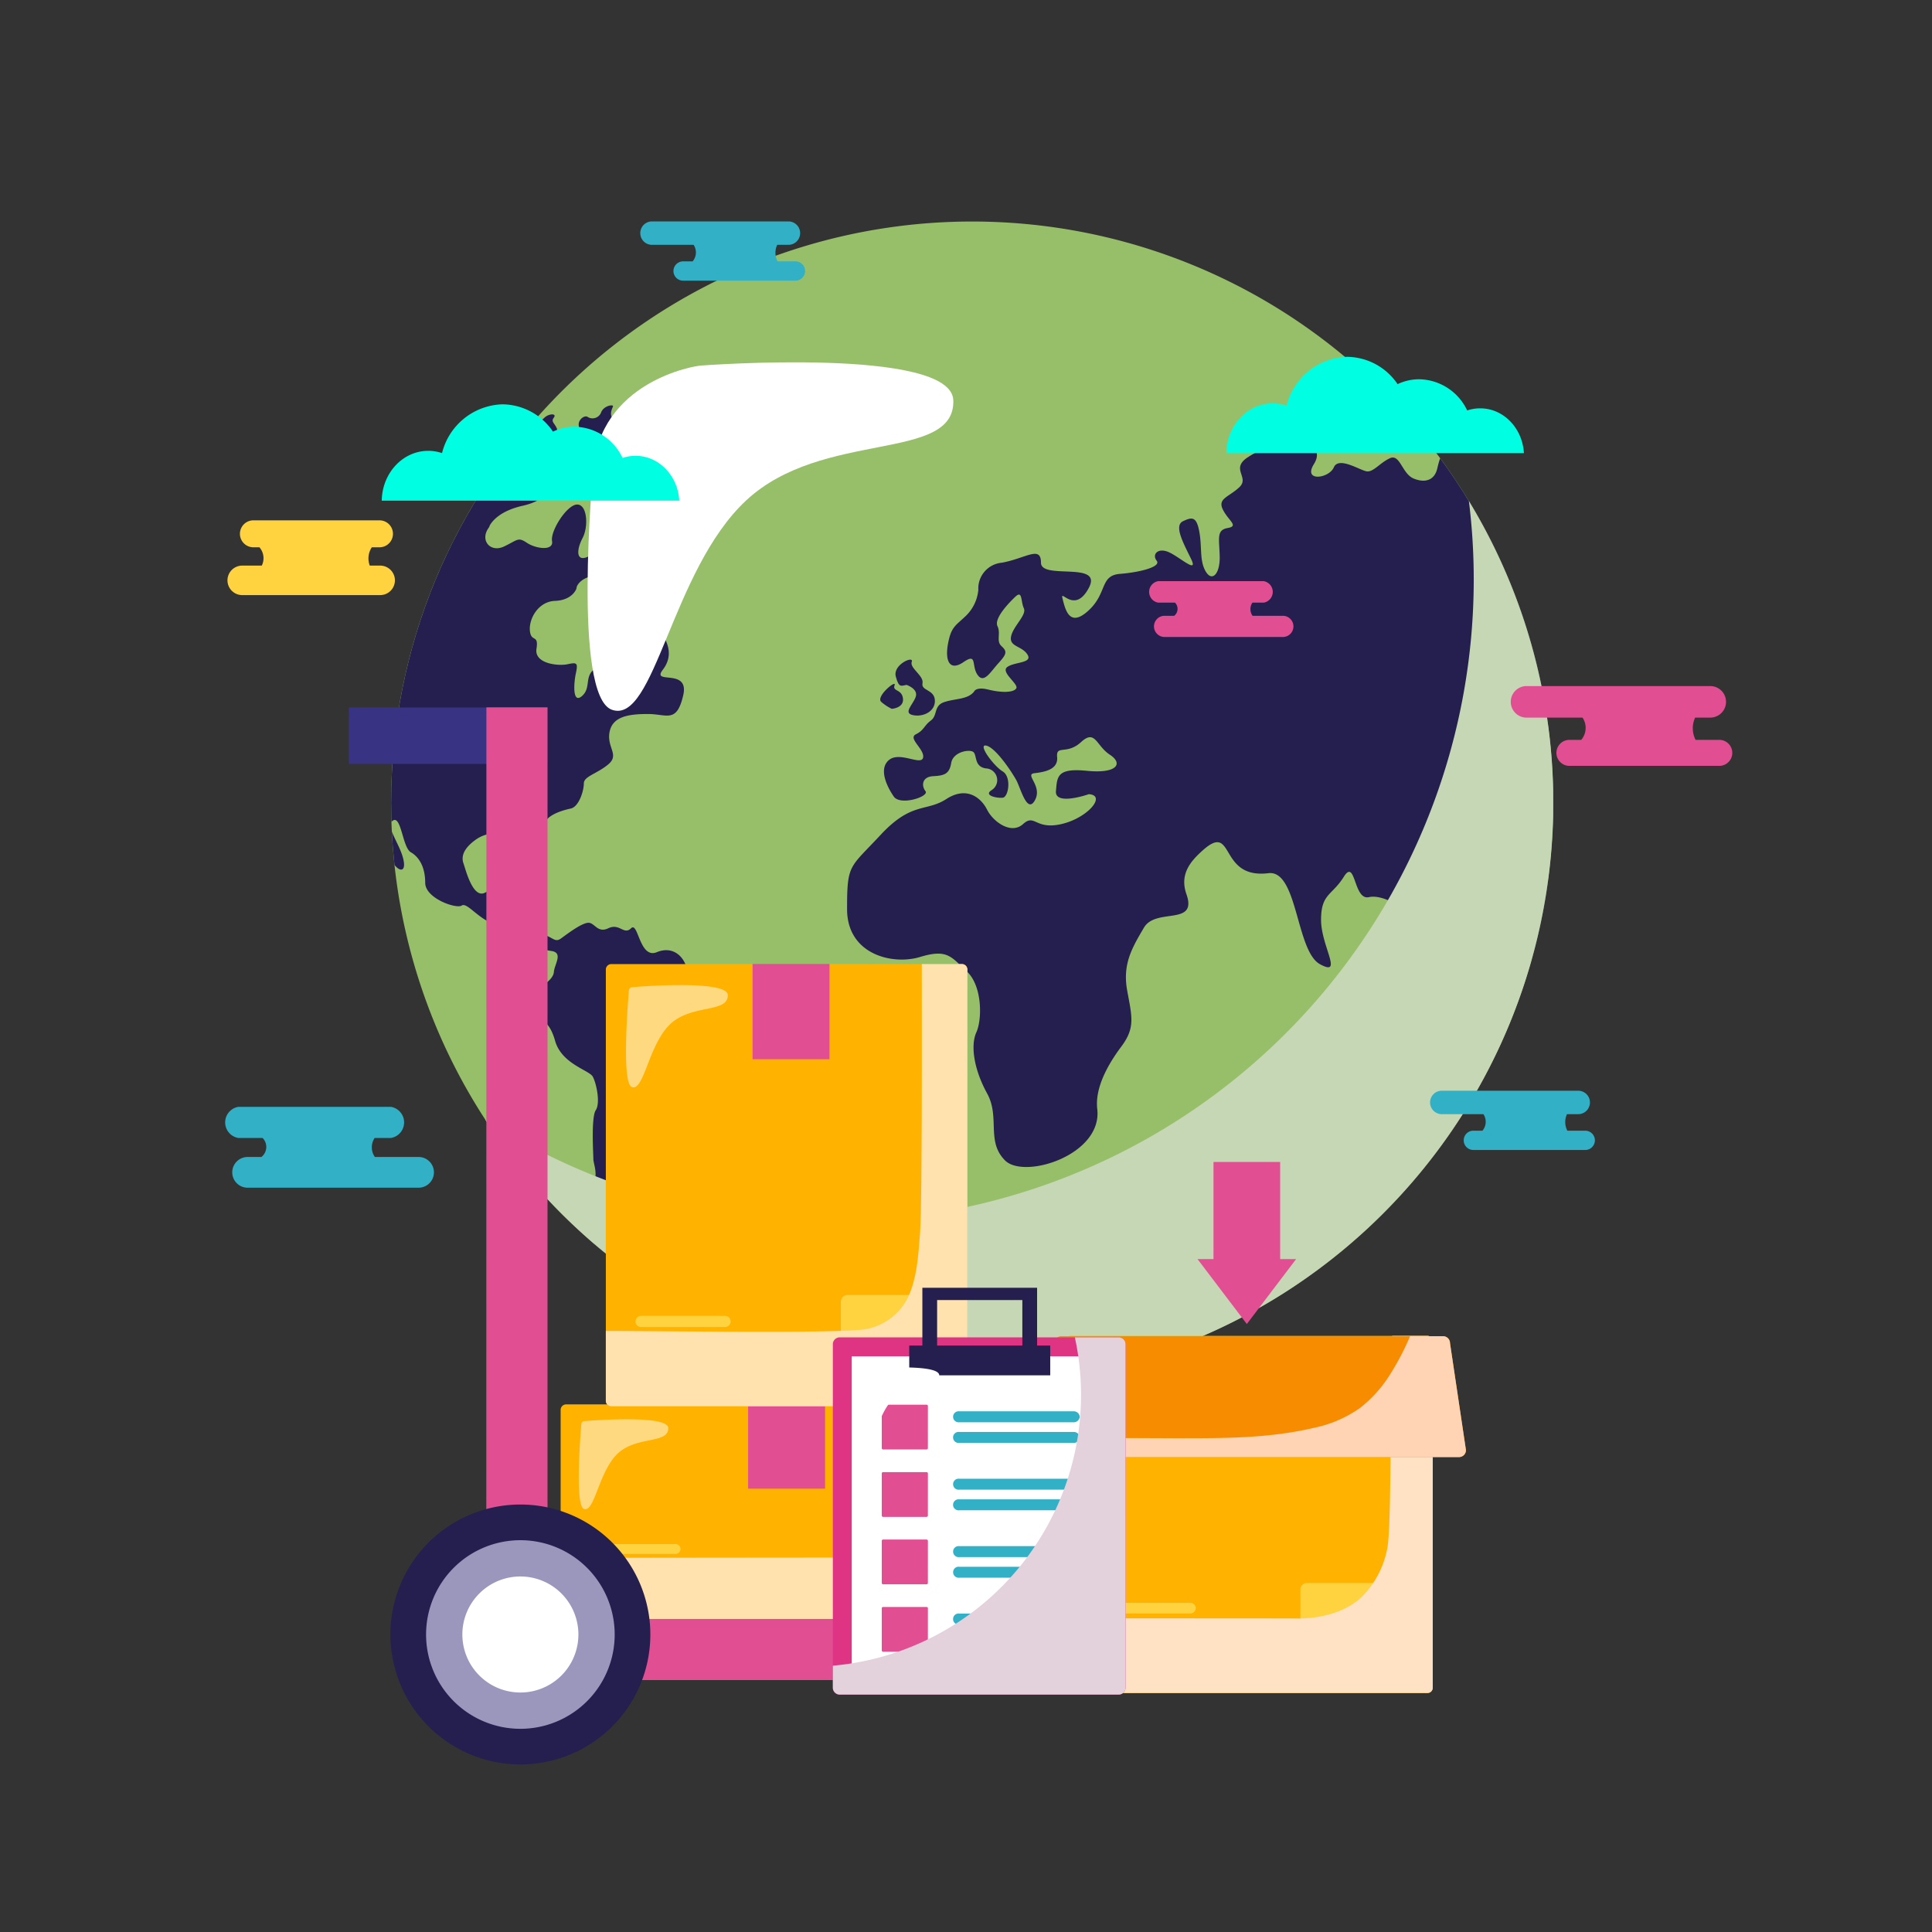 <svg xmlns="http://www.w3.org/2000/svg" xmlns:xlink="http://www.w3.org/1999/xlink" width="341.601" height="341.601" viewBox="0 0 341.601 341.601">
  <rect x="0" y="0" width="341.601" height="341.601" fill="#333333" stroke="none"/>
  <defs>
    <clipPath id="clip-path">
      <rect id="Rectángulo_4750" data-name="Rectángulo 4750" width="341.601" height="341.601" fill="none"/>
    </clipPath>
    <clipPath id="clip-path-2">
      <path id="Trazado_34310" data-name="Trazado 34310" d="M429.466,345.964A102.731,102.731,0,1,0,532.2,243.233,102.733,102.733,0,0,0,429.466,345.964" transform="translate(-429.466 -243.233)" fill="none"/>
    </clipPath>
    <clipPath id="clip-path-4">
      <rect id="Rectángulo_4751" data-name="Rectángulo 4751" width="188.817" height="156.057" fill="none"/>
    </clipPath>
    <clipPath id="clip-path-5">
      <rect id="Rectángulo_4752" data-name="Rectángulo 4752" width="64.669" height="61.621" fill="none"/>
    </clipPath>
    <clipPath id="clip-path-6">
      <rect id="Rectángulo_4754" data-name="Rectángulo 4754" width="15.823" height="15.895" fill="none"/>
    </clipPath>
    <clipPath id="clip-path-7">
      <rect id="Rectángulo_4755" data-name="Rectángulo 4755" width="79.905" height="38.01" fill="none"/>
    </clipPath>
    <clipPath id="clip-path-8">
      <rect id="Rectángulo_4757" data-name="Rectángulo 4757" width="63.924" height="78.177" fill="none"/>
    </clipPath>
    <clipPath id="clip-path-9">
      <rect id="Rectángulo_4758" data-name="Rectángulo 4758" width="17.999" height="18.083" fill="none"/>
    </clipPath>
    <clipPath id="clip-path-10">
      <rect id="Rectángulo_4760" data-name="Rectángulo 4760" width="33.346" height="33.347" fill="none"/>
    </clipPath>
    <clipPath id="clip-path-11">
      <rect id="Rectángulo_4761" data-name="Rectángulo 4761" width="19.843" height="19.932" fill="none"/>
    </clipPath>
    <clipPath id="clip-path-12">
      <rect id="Rectángulo_4762" data-name="Rectángulo 4762" width="64.985" height="63.14" fill="none"/>
    </clipPath>
    <clipPath id="clip-path-13">
      <rect id="Rectángulo_4763" data-name="Rectángulo 4763" width="76.159" height="21.372" fill="none"/>
    </clipPath>
    <clipPath id="clip-path-14">
      <rect id="Rectángulo_4766" data-name="Rectángulo 4766" width="51.757" height="63.168" fill="none"/>
    </clipPath>
    <clipPath id="clip-path-15">
      <rect id="Rectángulo_4767" data-name="Rectángulo 4767" width="14.233" height="14.299" fill="none"/>
    </clipPath>
  </defs>
  <g id="Grupo_18928" data-name="Grupo 18928" transform="translate(-1047.945 -703.763)">
    <g id="Grupo_18597" data-name="Grupo 18597" transform="translate(1037.945 623.763)">
      <g id="Grupo_18598" data-name="Grupo 18598" transform="translate(10 80)">
        <g id="Grupo_18555" data-name="Grupo 18555" transform="translate(0 0)">
          <g id="Grupo_18554" data-name="Grupo 18554" clip-path="url(#clip-path)">
            <path id="Trazado_34295" data-name="Trazado 34295" d="M634.929,345.964A102.732,102.732,0,1,1,532.2,243.233,102.733,102.733,0,0,1,634.929,345.964" transform="translate(-360.308 -204.065)" fill="#97bf69"/>
          </g>
        </g>
        <g id="Grupo_18557" data-name="Grupo 18557" transform="translate(69.158 39.168)">
          <g id="Grupo_18556" data-name="Grupo 18556" clip-path="url(#clip-path-2)">
            <path id="Trazado_34296" data-name="Trazado 34296" d="M1070.2,470.521a7.3,7.3,0,0,1,5.713,1.06c2.964,1.9,1.269,1.058-.422,4.233s-2.963,2.114-1.9,5.712,1.27,1.906-.847,4.233-2.751,1.905-2.962,4.445-7.406,1.9-5.291,4.444,4.022,7.195,2.117,10.37-5.078.634-4.444-2.963,3.173-11.006-.422-10.16-.425-1.057-2.541,3.174-8.887-1.268-8.252,2.752,3.595,6.137,5.29,8.677,1.9,7.409-.424,10.16-4.657,6.348-3.176,9.311.213,5.926-2.115,5.926-5.078-8.678-8.252-2.327,7.618,2.539,2.115,9.734-9.523,3.175-8.677,8.254,4.869,7.195,1.693,10.158-9.523,3.6-7.83-.635-4.447-7.619-7.2-6.984-2.327-6.985-4.444-3.6-4.022,2.963-4.022,7.619,4.022,10.157-.21,7.829-3.918-16.719-9.1-16.083c-9,1.1-5.82-9.312-11.747-3.915-1.908,1.739-4.015,4.02-2.75,7.618,2.012,5.714-5.393,2.329-7.511,5.926s-3.808,6.455-2.964,11.111,1.481,6.561-1.058,9.947-4.651,7.424-4.232,11.005c.953,8.148-12.911,12.486-16.3,9.1s-.846-7.617-3.174-11.851-2.963-8.466-1.906-10.793,1.059-8.253-1.692-10.794-3.388-4.02-8.254-2.54-12.909-.424-12.909-8.465.422-7.2,5.925-13.119,8.042-4.022,11.641-6.349,6.135-.213,7.195,1.9,4.234,4.445,6.349,2.538,2.115,1.059,6.772,0,8.042-5.077,4.866-5.289c0,0-6.032,2.116-5.818-.53s.212-4.126,5.5-3.6,6.454-1.271,4.02-2.857-2.539-4.551-5.078-2.224-4.444.424-4.232,2.644-2.222,2.647-4.022,2.859,1.48,2.223.105,4.761-2.539-2.117-3.281-3.492-3.595-5.714-5.29-6.137,1.27,3.6,2.858,4.549,1.059,4.551,0,4.656-3.493-.423-1.9-1.376a2.075,2.075,0,0,0-1.061-3.809c-2.222-.318-1.481-2.541-2.325-2.965s-3.493.108-3.812,2.012-1.163,2.223-3.175,2.327-2.117,1.7-1.374,2.645-4.445,2.646-5.608.953-2.751-4.867-.847-6.455,5.713,1.059,6.032-.422-2.752-3.388-1.27-4.128,1.374-1.48,2.644-2.433.424-2.645,2.435-3.281,4.022-.424,5.186-1.8c0,0,.281-.953,2.539-.388s4.441.566,4.936-.21-2.89-2.892-1.55-3.809,4.513-.636,3.526-2.188-3.245-1.341-2.89-3.173,2.819-3.811,2.256-5.008-.212-3.246-1.483-2.047-3.808,3.881-3.174,5.22-.281,2.611.706,3.527.989,1.34-.492,2.963-2.611,3.738-3.741,2.116,0-3.95-2.469-2.258-3.316-.21-2.751-3.245,1.34-3.173,3.173-4.938a7.318,7.318,0,0,0,2.188-4.585,4.573,4.573,0,0,1,4.163-4.8c4.233-.775,6.913-3.1,6.913,0s11-.352,8.464,4.444-5.148,0-4.656,1.906,1.2,5.219,4.585,2.115,1.977-6.207,5.574-6.49,7.337-1.269,6.49-2.328.14-2.329,2.046-1.551,5.432,4.09,4.02,1.2-3.033-5.854-1.411-6.631,2.4-.845,2.893,1.906,0,5.079,1.128,6.983,2.539.424,2.468-2.679-.632-4.656,1.411-5.009.141-1.27-.844-3.245.986-2.186,2.891-3.952-1.623-3.244,1.481-5.291,4.375-1.48,5.291-3.878,3.527-2.4,3.949-.494,4.446,2.4,2.47,5.572,2.68,2.541,3.527.566,4.585.493,5.784.7,2.4-1.55,4.165-2.327,2.115,2.752,4.161,3.6,3.667.281,4.161-1.694.987-4.938,5.078-3.738,5.5,2.044,7.339.071,2.609-2.188,4.585-.635,1.2,3.032,4.091.7,5.784-3.527,8.958-2.046a20.235,20.235,0,0,0,5.715,1.764" transform="translate(-849.486 -430.639)" fill="#241f4e"/>
            <path id="Trazado_34297" data-name="Trazado 34297" d="M1695.791,1161.4s4.8,1.128,5.927-.705,4.656-2.4,5.36-1.27-.987,3.811,1.693,3.951,2.962-5.22,5.22-1.694,3.669,5.926,2.539,10.582-4.938,7.2-6.35,9.736-5.5.986-6.488-.847-1.412-5.221-4.091-4.656-8.183-.282-10.158,1.693-4.516,1.128-3.667-.988,2.679-6.913,2.4-8.323,4.373-2.963,6.49-4.514,1.128-2.964,1.128-2.964" transform="translate(-1483.327 -1011.4)" fill="#241f4e"/>
            <path id="Trazado_34298" data-name="Trazado 34298" d="M703.886,492.029a5.871,5.871,0,0,1,7.2,2.118c.636,1.27,8.466-1.639,12.063-1.216s3.174,4.231,1.692,4.656a11.874,11.874,0,0,0-4.866,3.174c-1.695,1.691-2.541,2.538-5.927,2.538s-1.9,2.541-6.349,5.078-6.561-3.173-4.656-3.173,3.278-3.146,2.963-4.443c-.546-2.263-5.715-7.248-2.117-8.732" transform="translate(-658.398 -451.565)" fill="#241f4e"/>
            <path id="Trazado_34299" data-name="Trazado 34299" d="M985.152,728.746s2.115.7,1.621,2.117-2.327,2.891-.422,3.244,3.95-.776,3.808-2.682-2.47-1.622-2.187-2.961-2.327-2.681-1.9-3.81-3.386.494-2.823,2.61.989,1.623,1.906,1.481" transform="translate(-894.021 -646.819)" fill="#241f4e"/>
            <path id="Trazado_34300" data-name="Trazado 34300" d="M968.534,755.342s2.185-.141,1.975-1.835-1.9-1.2-1.481-2.328-3.457,2.047-2.329,2.963a8.151,8.151,0,0,0,1.835,1.2" transform="translate(-880.014 -669.182)" fill="#241f4e"/>
            <path id="Trazado_34301" data-name="Trazado 34301" d="M1532.442,1051.674s4.374,8.889,8.324,9.311,1.13-2.114.565-3.668-2.963-.705-3.527-2.257-1.835-4.514-3.527-4.093-1.834.707-1.834.707" transform="translate(-1354.826 -920.86)" fill="#241f4e"/>
            <path id="Trazado_34302" data-name="Trazado 34302" d="M1617.249,1051.509s-.283-3.1.987-4.374-.563-2.4-2.539-1.41-2.821,2.257-2.682,3.81-.14,3.526-.987,4.232,1.131,4.8,4.514,3.105.849-3.246.706-5.363" transform="translate(-1421.433 -916.182)" fill="#241f4e"/>
            <path id="Trazado_34303" data-name="Trazado 34303" d="M1728.581,1092.4s.282-.706,2.256-1.13,3.388,2.681,4.657,1.272-3.245-2.4-4.374-4.375a3.637,3.637,0,0,0-4.092-1.694c-.7.284-2.823-1.552-5.643-1.269s-1.974,2.539.848,2.821,4.232,1.127,4.654,3.1.281,2.118,1.693,1.271" transform="translate(-1511.884 -949.594)" fill="#241f4e"/>
            <path id="Trazado_34304" data-name="Trazado 34304" d="M593.29,484.615a5.579,5.579,0,0,0,3.881.14,1.878,1.878,0,0,1,2.54,1.976c-.353.634-2.611.352-2.611,1.622s2.328,3.6,2.963,2.611-.069-1.27,1.481-1.27,2.468-.495,2.117-1.622-1.552-1.695-.351-2.823-.706-.848-2.682-1.129-3-1.447-2.857-2.294-2.434,1.448-2.928,1.87-.7-2.187-2.256,0,.7.918.7.918" transform="translate(-565.861 -443.25)" fill="#241f4e"/>
            <path id="Trazado_34305" data-name="Trazado 34305" d="M344.658,591.113c-1.376-.741-2.964-2.54-4.552-2.116s-4.549.53-4.761-2.435-2.434-5.288-5.5-4.019-3.279-5.5-4.549-4.231-2.012-.955-4.022,0-2.434-1.165-3.7-.955-3.494,1.906-4.657,2.752-1.376-.317-3.7-.846-1.588-3.809-1.588-5.291-2.221-.424-3.069-1.694,1.059-2.645-.21-3.492-2.858,2.327-4.974,3.28-3.385-4.338-3.7-5.185-.422-2.327,2.01-4.126,4.02-.74,5.608-2.116,2.329-.53,3.81,0,.424,5.5,1.588,5.608,1.479-3.807,1.267-5.819,3.176-2.965,4.657-3.281,2.328-3.173,2.328-4.444,2.327-1.692,4.337-3.385-.317-2.962.212-5.716,3.384-3.173,6.772-3.173,5.078,1.693,6.244-3.279-5.715-1.8-3.6-4.55.529-5.292-.21-6.454S329,528.683,327.409,529s-.741-1.695-.422-3.81-.424-2.646-1.588-1.481-2.75-1.057-4.338.529-1.692,2.222-1.692,3.81,1.586,2.963-.424,4.337-.636,3.388-2.329,4.868-1.481-2.223-1.059-4.126,0-1.8-1.586-1.482-5.82-.106-5.4-2.752-.953-1.057-1.164-3.175,1.481-5.184,4.444-5.291,3.81-2.011,3.81-2.327.742-2.011,3.915-2.222,2.647-4.868,1.693-6.031-1.9,2.117-3.81,2.857-1.8-1.375-.739-3.387.847-5.925-.952-5.925-4.761,4.655-4.445,6.455-2.856,1.376-4.442.316-1.589-.528-4.023.637-4.337-1.058-2.749-3.282a1.166,1.166,0,0,0,.19-.41c.458-.812,1.889-2.618,5.84-3.5,5.184-1.165,5.4-4.232,3.069-4.762s-5.715-2.01-5.715-3.7-1.691-2.012-4.444-.423-8.359.952-9.1,3.173-3.386,4.445-4.867,4.127c-2.54-.425-5.925-8.255-13.862-7.831s-6.244,8.465-6.244,8.465a4.99,4.99,0,0,0-4.761-.1c-2.751,1.27,1.693,1.9,1.8,3.7s-2.432.1-4.866,1.481-.952,4.021-1.057,7.09,3.6,1.8,3.808,2.857-3.6,2.539-4.974,4.444,5.079-.425,6.561-.529,2.645-2.752,2.962-4.762,2.751-.741,3.388-1.588,1.375,2.539,3.174,2.118,4.761,2.116,3.913,4.021-.21,3.28,1.695,6.138,2.644,4.443.742,4.126-2.542.317-1.589,2.856,3.386,4.127,1.269,9.524.741,12.486,2.222,13.543,2.647,4.762,3.28,7.513,3.072,4.127,2.54,1.268-3.386-6.135-1.9-7.088,1.695,4.762,3.174,5.607,2.54,2.647,2.54,5.4,5.5,4.655,6.455,4.021,2.963,2.434,5.82,3.279,3.279.213,4.232,1.9,3.7,2.539,5.818,2.857.53,2.328.427,3.7-2.118,2.434-2.861,3.173-.951,2.962-.42,4.233,2.326.635,3.49,4.761,6.032,5.185,6.667,6.35,1.376,4.654.529,5.924-.424,7.83-.424,8.677,1.059,3.068-.317,4.657.212,4.231-.212,5.923,1.9,2.646.635,4.445,2.222,4.656,2.646,7.089,3.068,1.8,5.4,1.692-1.166-2.433-2.33-4.762-.739-.737.636-2.221.529-2.117.212-4.655.951-1.27,1.586-3.916,1.9-1.8,3.491-3.386-1.481-3.6,2.857-4.126,2.964-1.906,4.127-6.138,1.059-3.7,5.82-5.609,2.117-5.5,2.327-8.148,2.966-2.646,3.7-5.61-3.174-2.538-4.549-3.279" transform="translate(-282.873 -453.353)" fill="#241f4e"/>
            <path id="Trazado_34306" data-name="Trazado 34306" d="M542.765,454.028s1.586-.265,1,.793.265,1.8,1.323,1.269,1.483-1.058,2.539-.952,2.964.264,2.592-.634-1.109-1.165-.525-1.907-.9-.794-1.75.107-2.274.476-2.167-.107-.053-.738-.635-.634-1.641-.74-3.068-.423-4.605,1.64-3.282,1.746,1.536,1.429,2.647.794,1.323-.051,1.323-.051" transform="translate(-520.924 -417.936)" fill="#241f4e"/>
            <path id="Trazado_34307" data-name="Trazado 34307" d="M690.29,424.517s11-1.376,10-.319-5.822,1.483-5.716,2.434-2.646,1.8-3.438,1.376-2.8,1.482-3.228.265-.265-1.588,1.376-2.171,1.481-1.216,1.006-1.586" transform="translate(-646.122 -394.722)" fill="#241f4e"/>
            <path id="Trazado_34308" data-name="Trazado 34308" d="M636.052,449.868s.687,1.852,2.011,1.27,2.115-1.217,3.068-.583,1.9-.847.951-2.116-1.3-1.614-.635-3.12c.19-.433-1.533-.212-2.062.952a1.622,1.622,0,0,1-2.384.9c-.634-.531-2.643,1-.949,2.7" transform="translate(-602.228 -412.604)" fill="#241f4e"/>
            <path id="Trazado_34309" data-name="Trazado 34309" d="M1671.521,977.384s-3.6-2.963-2.539-5.077,1.9-4.023,1.48-6.562,1.27-4.867,3.176-3.6,1.481,4.869,2.115,7.619-.634,2.541,1.693,5.5-2.749,4.019-5.925,2.116" transform="translate(-1469.215 -846.078)" fill="#241f4e"/>
          </g>
        </g>
        <g id="Grupo_18595" data-name="Grupo 18595" transform="translate(0 0)">
          <g id="Grupo_18594" data-name="Grupo 18594" clip-path="url(#clip-path)">
            <g id="Grupo_18560" data-name="Grupo 18560" transform="translate(85.805 88.576)" style="mix-blend-mode: multiply;isolation: isolate">
              <g id="Grupo_18559" data-name="Grupo 18559">
                <g id="Grupo_18558" data-name="Grupo 18558" clip-path="url(#clip-path-4)">
                  <path id="Trazado_34311" data-name="Trazado 34311" d="M706.75,550.048a112.5,112.5,0,0,1,.858,13.852,113.48,113.48,0,0,1-174.77,95.545,102.742,102.742,0,0,0,173.911-109.4" transform="translate(-532.838 -550.048)" fill="#c5d7b4"/>
                </g>
              </g>
            </g>
            <g id="Grupo_18563" data-name="Grupo 18563" transform="translate(103.895 64.06)" style="mix-blend-mode: soft-light;isolation: isolate">
              <g id="Grupo_18562" data-name="Grupo 18562">
                <g id="Grupo_18561" data-name="Grupo 18561" clip-path="url(#clip-path-5)">
                  <path id="Trazado_34312" data-name="Trazado 34312" d="M673.2,422.241c13.512-12.6,36.975-6.682,36.637-17.7-.289-9.495-44.475-6.164-44.475-6.164-1.221,0-18.17,2.828-19.239,18.784,0,0-3.643,39.584,3.342,42.081,7.609,2.722,10.466-24.623,23.735-37" transform="translate(-645.175 -397.811)" fill="#fff"/>
                </g>
              </g>
            </g>
            <path id="Trazado_34313" data-name="Trazado 34313" d="M695.485,1579.04a.973.973,0,0,1-.972.973H616.552a.972.972,0,0,1-.972-.973v-36.065a.972.972,0,0,1,.972-.972h77.961a.972.972,0,0,1,.972.972Z" transform="translate(-516.452 -1293.69)" fill="#ffb300"/>
            <path id="Trazado_34314" data-name="Trazado 34314" d="M1002.965,1694.271a.962.962,0,0,1-.963.963H990.126a.963.963,0,0,1-.963-.963V1683.68a.964.964,0,0,1,.963-.963H1002a.963.963,0,0,1,.963.963Z" transform="translate(-829.875 -1411.744)" fill="#ffd240"/>
            <path id="Trazado_34315" data-name="Trazado 34315" d="M669.855,1696.218a.872.872,0,0,1-.872.872h-13.1a.872.872,0,0,1,0-1.744h13.1a.872.872,0,0,1,.872.872" transform="translate(-549.53 -1422.339)" fill="#ffd240"/>
            <path id="Trazado_34316" data-name="Trazado 34316" d="M669.855,1717.05a.871.871,0,0,1-.872.87h-13.1a.87.87,0,1,1,0-1.741h13.1a.871.871,0,0,1,.872.87" transform="translate(-549.53 -1439.818)" fill="#ffd240"/>
            <path id="Trazado_34317" data-name="Trazado 34317" d="M669.855,1737.869a.872.872,0,0,1-.872.873h-13.1a.872.872,0,0,1,0-1.743h13.1a.872.872,0,0,1,.872.871" transform="translate(-549.53 -1457.284)" fill="#ffd240"/>
            <rect id="Rectángulo_4753" data-name="Rectángulo 4753" width="13.605" height="14.902" transform="translate(132.278 248.313)" fill="#e14e92"/>
            <g id="Grupo_18566" data-name="Grupo 18566" transform="translate(102.336 250.947)" opacity="0.5" style="mix-blend-mode: soft-light;isolation: isolate">
              <g id="Grupo_18565" data-name="Grupo 18565">
                <g id="Grupo_18564" data-name="Grupo 18564" clip-path="url(#clip-path-6)">
                  <path id="Trazado_34318" data-name="Trazado 34318" d="M642.268,1564.53c3.338-3.3,9.136-1.748,9.053-4.629-.072-2.483-14.823-1.221-14.823-1.221a.546.546,0,0,0-.545.546s-1.276,14.326.449,14.979c1.88.712,2.586-6.438,5.866-9.675" transform="translate(-635.499 -1558.36)" fill="#fff"/>
                </g>
              </g>
            </g>
            <g id="Grupo_18569" data-name="Grupo 18569" transform="translate(99.129 248.313)" style="mix-blend-mode: multiply;isolation: isolate">
              <g id="Grupo_18568" data-name="Grupo 18568">
                <g id="Grupo_18567" data-name="Grupo 18567" clip-path="url(#clip-path-7)">
                  <path id="Trazado_34319" data-name="Trazado 34319" d="M694.513,1542h-6.14a89.233,89.233,0,0,1-.632,15.311c-.536,3.666-1.663,7.755-5.188,9.67a19.289,19.289,0,0,1-9.419,2.1c-9.747,0-48.158.033-57.553.064v9.9a.972.972,0,0,0,.972.973h77.961a.973.973,0,0,0,.972-.973v-36.065a.972.972,0,0,0-.972-.972" transform="translate(-615.581 -1542.002)" fill="#ffe2ad"/>
                </g>
              </g>
            </g>
            <path id="Trazado_34320" data-name="Trazado 34320" d="M729.123,1135.75a.972.972,0,0,1-.972.973H666.172a.972.972,0,0,1-.972-.973v-76.232a.972.972,0,0,1,.972-.973h61.979a.972.972,0,0,1,.972.973Z" transform="translate(-558.081 -888.084)" fill="#ffb300"/>
            <path id="Trazado_34321" data-name="Trazado 34321" d="M940.4,1436.215a1.2,1.2,0,0,1-1.2,1.2H924.445a1.2,1.2,0,0,1-1.2-1.2v-13.16a1.2,1.2,0,0,1,1.2-1.2H939.2a1.2,1.2,0,0,1,1.2,1.2Z" transform="translate(-774.575 -1192.892)" fill="#ffd240"/>
            <path id="Trazado_34322" data-name="Trazado 34322" d="M714.547,1445.754a.987.987,0,0,1-.987.988H698.709a.988.988,0,0,1,0-1.976H713.56a.987.987,0,0,1,.987.988" transform="translate(-585.365 -1212.111)" fill="#ffd240"/>
            <path id="Trazado_34323" data-name="Trazado 34323" d="M714.547,1469.354a.986.986,0,0,1-.987.987H698.709a.987.987,0,1,1,0-1.974H713.56a.987.987,0,0,1,.987.987" transform="translate(-585.365 -1231.911)" fill="#ffd240"/>
            <path id="Trazado_34324" data-name="Trazado 34324" d="M714.547,1492.953a.988.988,0,0,1-.987.989H698.709a.988.988,0,0,1,0-1.976H713.56a.987.987,0,0,1,.987.987" transform="translate(-585.365 -1251.71)" fill="#ffd240"/>
            <rect id="Rectángulo_4756" data-name="Rectángulo 4756" width="13.605" height="16.845" transform="translate(133.059 170.437)" fill="#e14e92"/>
            <g id="Grupo_18572" data-name="Grupo 18572" transform="translate(107.119 170.461)" style="mix-blend-mode: multiply;isolation: isolate">
              <g id="Grupo_18571" data-name="Grupo 18571">
                <g id="Grupo_18570" data-name="Grupo 18570" clip-path="url(#clip-path-8)">
                  <path id="Trazado_34325" data-name="Trazado 34325" d="M728.151,1058.545h-7.083v.244c0,10.665.088,42.383-.329,47.555-.3,3.725-.5,7.551-2.051,11a10.342,10.342,0,0,1-7.806,5.788c-5,.731-35.533.3-45.681.28v12.337a.972.972,0,0,0,.972.973h61.979a.972.972,0,0,0,.972-.973v-76.232a.973.973,0,0,0-.972-.973" transform="translate(-665.2 -1058.546)" fill="#ffe2ad"/>
                </g>
              </g>
            </g>
            <g id="Grupo_18575" data-name="Grupo 18575" transform="translate(110.678 174.175)" opacity="0.5" style="mix-blend-mode: soft-light;isolation: isolate">
              <g id="Grupo_18574" data-name="Grupo 18574">
                <g id="Grupo_18573" data-name="Grupo 18573" clip-path="url(#clip-path-9)">
                  <path id="Trazado_34326" data-name="Trazado 34326" d="M695,1088.631c3.8-3.75,10.392-1.988,10.3-5.265-.081-2.824-16.861-1.389-16.861-1.389a.62.62,0,0,0-.62.621s-1.453,16.3.511,17.041c2.138.809,2.942-7.325,6.672-11.007" transform="translate(-687.298 -1081.612)" fill="#fff"/>
                </g>
              </g>
            </g>
            <rect id="Rectángulo_4759" data-name="Rectángulo 4759" width="35.08" height="9.976" transform="translate(61.691 125.093)" fill="#383383"/>
            <path id="Trazado_34327" data-name="Trazado 34327" d="M544.754,937.87V776.69H533.948l-.021,171.986h97.3V937.87Z" transform="translate(-447.947 -651.617)" fill="#e14e92"/>
            <path id="Trazado_34328" data-name="Trazado 34328" d="M474.637,1674.925a22.979,22.979,0,1,1-22.978-22.979,22.979,22.979,0,0,1,22.978,22.979" transform="translate(-359.648 -1385.928)" fill="#241f4e"/>
            <path id="Trazado_34329" data-name="Trazado 34329" d="M518.609,1729.345a12.534,12.534,0,1,1-12.534-12.533,12.533,12.533,0,0,1,12.534,12.533" transform="translate(-414.065 -1440.348)" fill="#fff"/>
            <g id="Grupo_18578" data-name="Grupo 18578" transform="translate(75.337 272.323)" style="mix-blend-mode: multiply;isolation: isolate">
              <g id="Grupo_18577" data-name="Grupo 18577">
                <g id="Grupo_18576" data-name="Grupo 18576" clip-path="url(#clip-path-10)">
                  <path id="Trazado_34330" data-name="Trazado 34330" d="M484.51,1691.1a16.674,16.674,0,1,0,16.673,16.674A16.673,16.673,0,0,0,484.51,1691.1m0,26.931a10.258,10.258,0,1,1,10.257-10.257,10.256,10.256,0,0,1-10.257,10.257" transform="translate(-467.837 -1691.097)" fill="#9b97bc"/>
                </g>
              </g>
            </g>
            <path id="Trazado_34331" data-name="Trazado 34331" d="M1234.532,1529a.923.923,0,0,1-.923.923h-63.141a.922.922,0,0,1-.922-.923v-61.3a.921.921,0,0,1,.922-.922h63.141a.922.922,0,0,1,.923.922Z" transform="translate(-981.21 -1230.578)" fill="#ffb300"/>
            <g id="Grupo_18581" data-name="Grupo 18581" transform="translate(192.472 242.62)" opacity="0.5" style="mix-blend-mode: soft-light;isolation: isolate">
              <g id="Grupo_18580" data-name="Grupo 18580">
                <g id="Grupo_18579" data-name="Grupo 18579" clip-path="url(#clip-path-11)">
                  <path id="Trazado_34332" data-name="Trazado 34332" d="M1203.721,1514.388c4.186-4.133,11.456-2.192,11.352-5.8-.089-3.113-18.586-1.532-18.586-1.532a.683.683,0,0,0-.684.683s-1.6,17.966.563,18.785c2.359.893,3.244-8.074,7.355-12.132" transform="translate(-1195.233 -1506.651)" fill="#fff"/>
                </g>
              </g>
            </g>
            <path id="Trazado_34333" data-name="Trazado 34333" d="M1444.1,1751.766a1.136,1.136,0,0,1-1.136,1.136h-14.008a1.136,1.136,0,0,1-1.135-1.136v-12.494a1.135,1.135,0,0,1,1.135-1.135h14.008a1.136,1.136,0,0,1,1.136,1.135Z" transform="translate(-1197.896 -1458.239)" fill="#ffd240"/>
            <path id="Trazado_34334" data-name="Trazado 34334" d="M1229.7,1760.819a.938.938,0,0,1-.937.938h-14.1a.938.938,0,0,1,0-1.875h14.1a.937.937,0,0,1,.938.937" transform="translate(-1018.28 -1476.483)" fill="#ffd240"/>
            <path id="Trazado_34335" data-name="Trazado 34335" d="M1229.7,1783.225a.939.939,0,0,1-.937.938h-14.1a.938.938,0,0,1,0-1.876h14.1a.937.937,0,0,1,.938.938" transform="translate(-1018.28 -1495.281)" fill="#ffd240"/>
            <path id="Trazado_34336" data-name="Trazado 34336" d="M1229.7,1805.623a.937.937,0,0,1-.937.937h-14.1a.937.937,0,1,1,0-1.875h14.1a.939.939,0,0,1,.938.938" transform="translate(-1018.28 -1514.071)" fill="#ffd240"/>
            <g id="Grupo_18584" data-name="Grupo 18584" transform="translate(188.336 236.2)" style="mix-blend-mode: multiply;isolation: isolate">
              <g id="Grupo_18583" data-name="Grupo 18583">
                <g id="Grupo_18582" data-name="Grupo 18582" clip-path="url(#clip-path-12)">
                  <path id="Trazado_34337" data-name="Trazado 34337" d="M1233.61,1466.778h-6.243c-.377,8.123-.077,33.01-.837,37.413a16.508,16.508,0,0,1-4.715,8.917c-2.979,2.655-7.336,3.664-11.173,3.639-4.412-.029-41.072-.022-41.072-.022l-.022,12.271a.922.922,0,0,0,.922.923h63.141a.923.923,0,0,0,.923-.923v-61.3a.922.922,0,0,0-.923-.922" transform="translate(-1169.547 -1466.778)" fill="#ffe2c3"/>
                </g>
              </g>
            </g>
            <path id="Trazado_34338" data-name="Trazado 34338" d="M1212.823,1487.275a1.231,1.231,0,0,1-1.229,1.23h-73.7a1.231,1.231,0,0,1-1.23-1.23l3.382-18.913a1.23,1.23,0,0,1,1.23-1.229h67.5a1.23,1.23,0,0,1,1.23,1.229Z" transform="translate(-953.623 -1230.876)" fill="#f78c00"/>
            <g id="Grupo_18587" data-name="Grupo 18587" transform="translate(183.04 236.257)" style="mix-blend-mode: multiply;isolation: isolate">
              <g id="Grupo_18586" data-name="Grupo 18586">
                <g id="Grupo_18585" data-name="Grupo 18585" clip-path="url(#clip-path-13)">
                  <path id="Trazado_34339" data-name="Trazado 34339" d="M1210,1468.362a1.23,1.23,0,0,0-1.23-1.229h-5.833a45.3,45.3,0,0,1-3.527,6.751,22.651,22.651,0,0,1-5.317,5.934,21.723,21.723,0,0,1-8.264,3.542c-8.028,1.881-16.259,1.818-24.454,1.818,0,0-24.2-.108-24.329-.059l-.386,2.156a1.231,1.231,0,0,0,1.23,1.23h73.7a1.231,1.231,0,0,0,1.229-1.23Z" transform="translate(-1136.663 -1467.133)" fill="#fed4b4"/>
                </g>
              </g>
            </g>
            <path id="Trazado_34340" data-name="Trazado 34340" d="M1329.474,1275.862h-11.787v17.164h-2.823l8.716,11.484,8.717-11.484h-2.823Z" transform="translate(-1103.127 -1070.406)" fill="#e14e92"/>
            <path id="Trazado_34341" data-name="Trazado 34341" d="M966.213,1530.313a1.222,1.222,0,0,1-1.223,1.222H915.677a1.222,1.222,0,0,1-1.222-1.222v-60.725a1.222,1.222,0,0,1,1.222-1.222h49.312a1.222,1.222,0,0,1,1.223,1.222Z" transform="translate(-767.197 -1231.91)" fill="#de3483"/>
            <rect id="Rectángulo_4764" data-name="Rectángulo 4764" width="44.669" height="56.446" transform="translate(150.598 239.817)" fill="#fff"/>
            <path id="Trazado_34342" data-name="Trazado 34342" d="M1012.744,1427.135h20.286v-13.17h-20.286Zm17.678-2.382h-15.07v-8.618h15.07Z" transform="translate(-849.659 -1186.271)" fill="#241f4e"/>
            <rect id="Rectángulo_4765" data-name="Rectángulo 4765" width="24.929" height="5.261" transform="translate(160.764 237.913)" fill="#241f4e"/>
            <path id="Trazado_34343" data-name="Trazado 34343" d="M976.328,1550.012a.233.233,0,0,1-.233.232h-7.685a.233.233,0,0,1-.233-.232v-7.454a.234.234,0,0,1,.233-.233H976.1a.233.233,0,0,1,.233.233Z" transform="translate(-812.269 -1293.96)" fill="#e14e92"/>
            <path id="Trazado_34344" data-name="Trazado 34344" d="M1068.867,1550.56a1.044,1.044,0,0,1-1.108.967h-20.173a.976.976,0,1,1,0-1.934h20.173a1.045,1.045,0,0,1,1.108.967" transform="translate(-877.96 -1300.057)" fill="#31b0c6"/>
            <path id="Trazado_34345" data-name="Trazado 34345" d="M1068.867,1573.2a1.045,1.045,0,0,1-1.108.967h-20.173a.976.976,0,1,1,0-1.933h20.173a1.045,1.045,0,0,1,1.108.967" transform="translate(-877.96 -1319.048)" fill="#31b0c6"/>
            <path id="Trazado_34346" data-name="Trazado 34346" d="M976.328,1624.041a.231.231,0,0,1-.233.231h-7.685a.232.232,0,0,1-.233-.231v-7.452a.233.233,0,0,1,.233-.233H976.1a.233.233,0,0,1,.233.233Z" transform="translate(-812.269 -1356.068)" fill="#e14e92"/>
            <path id="Trazado_34347" data-name="Trazado 34347" d="M1068.867,1624.586a1.044,1.044,0,0,1-1.108.968h-20.173a.976.976,0,1,1,0-1.934h20.173a1.044,1.044,0,0,1,1.108.967" transform="translate(-877.96 -1362.163)" fill="#31b0c6"/>
            <path id="Trazado_34348" data-name="Trazado 34348" d="M1068.867,1647.221a1.045,1.045,0,0,1-1.108.968h-20.173a.976.976,0,1,1,0-1.933h20.173a1.044,1.044,0,0,1,1.108.966" transform="translate(-877.96 -1381.153)" fill="#31b0c6"/>
            <path id="Trazado_34349" data-name="Trazado 34349" d="M976.328,1698.066a.233.233,0,0,1-.233.232h-7.685a.233.233,0,0,1-.233-.232v-7.452a.234.234,0,0,1,.233-.233H976.1a.233.233,0,0,1,.233.233Z" transform="translate(-812.269 -1418.174)" fill="#e14e92"/>
            <path id="Trazado_34350" data-name="Trazado 34350" d="M1068.867,1698.612a1.046,1.046,0,0,1-1.108.968h-20.173a.976.976,0,1,1,0-1.935h20.173a1.044,1.044,0,0,1,1.108.967" transform="translate(-877.96 -1424.269)" fill="#31b0c6"/>
            <path id="Trazado_34351" data-name="Trazado 34351" d="M1068.867,1721.238a1.045,1.045,0,0,1-1.108.967h-20.173a.976.976,0,1,1,0-1.935h20.173a1.046,1.046,0,0,1,1.108.967" transform="translate(-877.96 -1443.25)" fill="#31b0c6"/>
            <path id="Trazado_34352" data-name="Trazado 34352" d="M976.328,1772.088a.233.233,0,0,1-.233.233h-7.685a.233.233,0,0,1-.233-.233v-7.453a.234.234,0,0,1,.233-.232H976.1a.234.234,0,0,1,.233.232Z" transform="translate(-812.269 -1480.275)" fill="#e14e92"/>
            <path id="Trazado_34353" data-name="Trazado 34353" d="M1068.867,1772.638a1.045,1.045,0,0,1-1.108.967h-20.173a.976.976,0,1,1,0-1.933h20.173a1.045,1.045,0,0,1,1.108.967" transform="translate(-877.96 -1486.373)" fill="#31b0c6"/>
            <path id="Trazado_34354" data-name="Trazado 34354" d="M1068.867,1795.274a1.044,1.044,0,0,1-1.108.966h-20.173a.976.976,0,1,1,0-1.933h20.173a1.045,1.045,0,0,1,1.108.967" transform="translate(-877.96 -1505.364)" fill="#31b0c6"/>
            <g id="Grupo_18590" data-name="Grupo 18590" transform="translate(147.258 236.456)" style="mix-blend-mode: multiply;isolation: isolate">
              <g id="Grupo_18589" data-name="Grupo 18589">
                <g id="Grupo_18588" data-name="Grupo 18588" clip-path="url(#clip-path-14)">
                  <path id="Trazado_34355" data-name="Trazado 34355" d="M964.989,1468.367h-7.746a47.816,47.816,0,0,1,1.094,10.137,48.1,48.1,0,0,1-43.882,47.919v3.891a1.222,1.222,0,0,0,1.222,1.222h49.312a1.222,1.222,0,0,0,1.223-1.222v-60.724a1.222,1.222,0,0,0-1.223-1.222" transform="translate(-914.455 -1468.367)" fill="#e3d1dc"/>
                </g>
              </g>
            </g>
            <g id="Grupo_18593" data-name="Grupo 18593" transform="translate(151.838 241.774)" style="mix-blend-mode: soft-light;isolation: isolate">
              <g id="Grupo_18592" data-name="Grupo 18592">
                <g id="Grupo_18591" data-name="Grupo 18591" clip-path="url(#clip-path-15)">
                  <path id="Trazado_34356" data-name="Trazado 34356" d="M948.985,1506.946c3-2.966,8.218-1.572,8.144-4.164-.064-2.234-13.333-1.1-13.333-1.1a.491.491,0,0,0-.49.491s-1.149,12.886.4,13.475c1.692.639,2.327-5.792,5.275-8.7" transform="translate(-942.897 -1501.396)" fill="#fff"/>
                </g>
              </g>
            </g>
            <path id="Trazado_34357" data-name="Trazado 34357" d="M1695.792,762.8h-4.319a4.5,4.5,0,0,1-.082-3.937h2.675a2.789,2.789,0,0,0,0-5.578h-32.483a2.789,2.789,0,1,0,0,5.578h9.9a3.274,3.274,0,0,1-.229,3.937h-2.215a2.3,2.3,0,0,0,0,4.593h26.75a2.3,2.3,0,0,0,0-4.593" transform="translate(-1391.672 -631.98)" fill="#e14e92"/>
            <path id="Trazado_34358" data-name="Trazado 34358" d="M730.494,250.179h-3.207a3.341,3.341,0,0,1-.06-2.923h1.987a2.071,2.071,0,0,0,0-4.142H705.091a2.071,2.071,0,0,0,0,4.142h7.355a2.429,2.429,0,0,1-.172,2.923h-1.643a1.706,1.706,0,1,0,0,3.411h19.863a1.706,1.706,0,0,0,0-3.411" transform="translate(-589.81 -203.965)" fill="#31b0c6"/>
            <path id="Trazado_34359" data-name="Trazado 34359" d="M1597.686,1204.672h-3.209a3.344,3.344,0,0,1-.06-2.923h1.987a2.071,2.071,0,0,0,0-4.143h-24.122a2.071,2.071,0,0,0,0,4.143h7.355a2.429,2.429,0,0,1-.171,2.923h-1.645a1.706,1.706,0,0,0,0,3.411h19.865a1.706,1.706,0,0,0,0-3.411" transform="translate(-1317.355 -1004.752)" fill="#31b0c6"/>
            <path id="Trazado_34360" data-name="Trazado 34360" d="M281.512,1224.164h-7.835a2.968,2.968,0,0,1-.037-3.365h2.892a2.791,2.791,0,0,0,0-5.5H249.522a2.791,2.791,0,0,0,0,5.5h4.3a2.258,2.258,0,0,1-.207,3.365h-2.544a2.716,2.716,0,0,0,0,5.428h30.437a2.716,2.716,0,0,0,0-5.428" transform="translate(-207.395 -1019.594)" fill="#31b0c6"/>
            <path id="Trazado_34361" data-name="Trazado 34361" d="M1285.415,644.222H1280a2.051,2.051,0,0,1-.026-2.325h2a1.928,1.928,0,0,0,0-3.8h-18.66a1.928,1.928,0,0,0,0,3.8h2.975a1.561,1.561,0,0,1-.143,2.325h-1.759a1.876,1.876,0,0,0,0,3.75h21.028a1.876,1.876,0,0,0,0-3.75" transform="translate(-1058.534 -535.342)" fill="#e14e92"/>
            <path id="Trazado_34362" data-name="Trazado 34362" d="M276.761,579.319h-1.839a3.549,3.549,0,0,1,.361-3.236h1.357a2.384,2.384,0,1,0,0-4.768H254.349a2.384,2.384,0,0,0,0,4.768h1.065a2.946,2.946,0,0,1,.416,3.236h-3.46a2.608,2.608,0,1,0,0,5.216h24.391a2.608,2.608,0,0,0,0-5.216" transform="translate(-209.542 -479.314)" fill="#ffd240"/>
            <path id="Trazado_34363" data-name="Trazado 34363" d="M471.759,460.971c-.244-4.422-3.606-7.929-7.726-7.929a7.164,7.164,0,0,0-2.3.378,9.555,9.555,0,0,0-8.484-5.517,8.933,8.933,0,0,0-3.824.86,10.889,10.889,0,0,0-8.915-4.825,11.356,11.356,0,0,0-10.7,8.625,7.589,7.589,0,0,0-2.441-.4c-4.5,0-8.143,3.931-8.216,8.81Z" transform="translate(-351.655 -372.449)" fill="#00ffe2"/>
            <path id="Trazado_34364" data-name="Trazado 34364" d="M1399.15,408.836c-.245-4.423-3.605-7.93-7.727-7.93a7.164,7.164,0,0,0-2.3.378,9.557,9.557,0,0,0-8.485-5.517,8.93,8.93,0,0,0-3.824.861,10.888,10.888,0,0,0-8.915-4.826,11.356,11.356,0,0,0-10.7,8.625,7.6,7.6,0,0,0-2.441-.4c-4.5,0-8.143,3.932-8.215,8.81Z" transform="translate(-1129.705 -328.709)" fill="#00ffe2"/>
          </g>
        </g>
      </g>
    </g>
  </g>
</svg>
